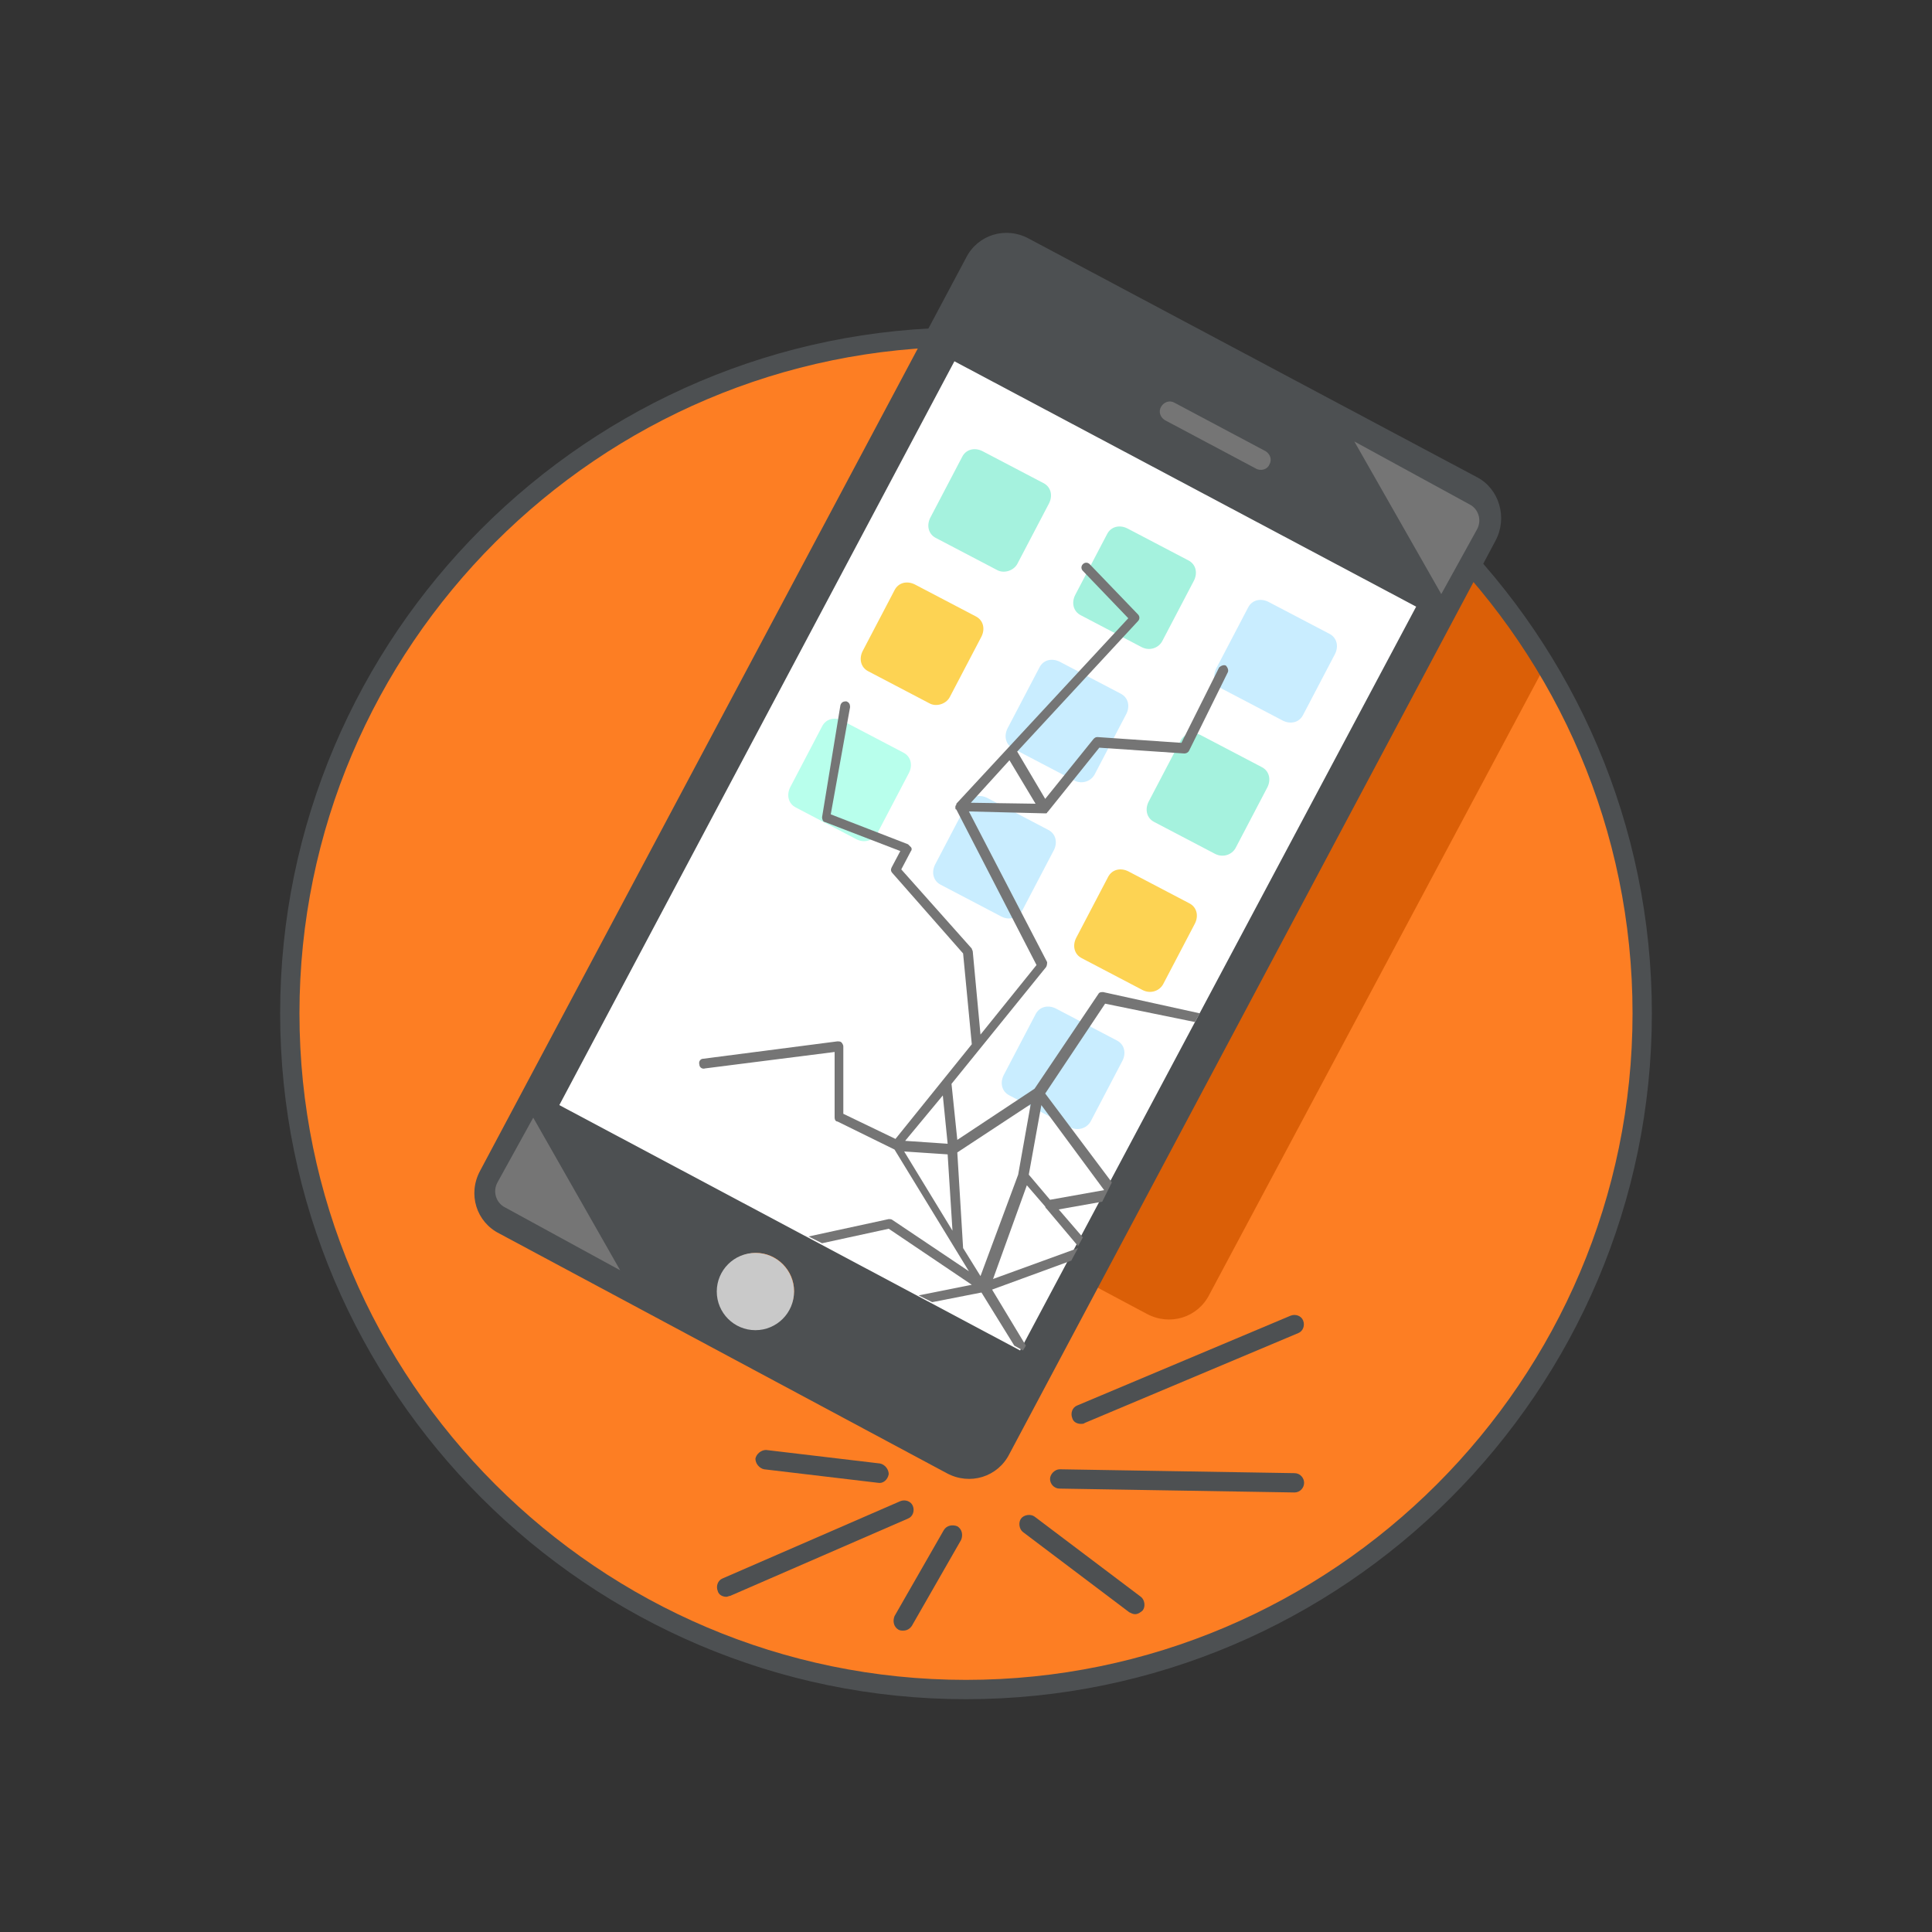 <?xml version="1.0" encoding="utf-8"?>
<!-- Generator: Adobe Illustrator 21.1.0, SVG Export Plug-In . SVG Version: 6.00 Build 0)  -->
<svg version="1.1" xmlns="http://www.w3.org/2000/svg" xmlns:xlink="http://www.w3.org/1999/xlink" x="0px" y="0px"
	 viewBox="0 0 200 200" style="enable-background:new 0 0 200 200;" xml:space="preserve">
<rect x="0" y="0" width="200" height="200" fill="#333333" stroke="none"/>
<style type="text/css">
	.st0{fill:none;stroke:#B3C0C7;stroke-miterlimit:10;}
	.st1{fill:#778085;}
	.st2{fill:#FD7E23;}
	.st3{fill:#30E6B6;}
	.st4{fill:#29C49B;}
	.st5{fill:#FDD353;}
	.st6{fill:#FDE4D2;}
	.st7{fill:#F2C2A0;}
	.st8{fill:#4D5052;}
	.st9{fill:#FD6A5D;}
	.st10{fill:#D1584D;}
	.st11{fill:#B8FFEC;}
	.st12{fill:#FFFFFF;}
	.st13{fill:#C9C9C9;}
	.st14{fill:#1DAAF1;}
	.st15{fill:#1682B8;}
	.st16{fill:#5EC9FF;}
	.st17{fill:#DB5F07;}
	.st18{fill:#C4F2EB;}
	.st19{fill:#B4DED7;}
	.st20{fill:#ABABAB;}
	.st21{fill:#757575;}
	.st22{fill:#878787;}
	.st23{fill:#C9EDFF;}
	.st24{fill:#93C2D9;}
	.st25{fill:#FDA29A;}
	.st26{fill:#9C9C9C;}
	.st27{fill:url(#SVGID_1_);}
	.st28{fill:url(#SVGID_2_);}
	.st29{fill:url(#SVGID_3_);}
	.st30{fill:url(#SVGID_4_);}
	.st31{fill:#A5F2DE;}
</style>
<g id="marks">
</g>
<g id="icons">
	<g>
		<g>
			<circle class="st2" cx="100" cy="104.9" r="70"/>
		</g>
		<path class="st17" d="M107.3,35.3l-37,69.5c-1.3,2.4-0.4,5.3,2,6.5l46.4,24.7c2.4,1.3,5.3,0.4,6.5-2L160,68.8
			C148.9,50.4,129.7,37.6,107.3,35.3z"/>
		<g>
			
				<rect x="58.1" y="61" transform="matrix(0.47 -0.883 0.883 0.47 -23.981 137.216)" class="st12" width="88.2" height="55.1"/>
		</g>
		<path class="st31" d="M103.2,59l-6.3-3.3c-0.8-0.4-1-1.3-0.6-2.1l3.3-6.3c0.4-0.8,1.3-1,2.1-0.6l6.3,3.3c0.8,0.4,1,1.3,0.6,2.1
			l-3.3,6.3C104.9,59.1,103.9,59.4,103.2,59z"/>
		<path class="st31" d="M118.2,67l-6.3-3.3c-0.8-0.4-1-1.3-0.6-2.1l3.3-6.3c0.4-0.8,1.3-1,2.1-0.6L123,58c0.8,0.4,1,1.3,0.6,2.1
			l-3.3,6.3C119.9,67.1,119,67.4,118.2,67z"/>
		<path class="st23" d="M132.8,74.6l-6.3-3.3c-0.8-0.4-1-1.3-0.6-2.1l3.3-6.3c0.4-0.8,1.3-1,2.1-0.6l6.3,3.3c0.8,0.4,1,1.3,0.6,2.1
			l-3.3,6.3C134.5,74.8,133.6,75,132.8,74.6z"/>
		<path class="st5" d="M96.2,72.8l-6.3-3.3c-0.8-0.4-1-1.3-0.6-2.1l3.3-6.3c0.4-0.8,1.3-1,2.1-0.6l6.3,3.3c0.8,0.4,1,1.3,0.6,2.1
			l-3.3,6.3C97.9,72.9,96.9,73.2,96.2,72.8z"/>
		<path class="st23" d="M111.2,80.8l-6.3-3.3c-0.8-0.4-1-1.3-0.6-2.1l3.3-6.3c0.4-0.8,1.3-1,2.1-0.6l6.3,3.3c0.8,0.4,1,1.3,0.6,2.1
			l-3.3,6.3C112.9,80.9,112,81.2,111.2,80.8z"/>
		<path class="st31" d="M125.8,88.4l-6.3-3.3c-0.8-0.4-1-1.3-0.6-2.1l3.3-6.3c0.4-0.8,1.3-1,2.1-0.6l6.3,3.3c0.8,0.4,1,1.3,0.6,2.1
			l-3.3,6.3C127.5,88.5,126.6,88.8,125.8,88.4z"/>
		<path class="st11" d="M88.7,86.9l-6.3-3.3c-0.8-0.4-1-1.3-0.6-2.1l3.3-6.3c0.4-0.8,1.3-1,2.1-0.6l6.3,3.3c0.8,0.4,1,1.3,0.6,2.1
			l-3.3,6.3C90.4,87,89.5,87.3,88.7,86.9z"/>
		<path class="st23" d="M103.7,94.9l-6.3-3.3c-0.8-0.4-1-1.3-0.6-2.1l3.3-6.3c0.4-0.8,1.3-1,2.1-0.6l6.3,3.3c0.8,0.4,1,1.3,0.6,2.1
			l-3.3,6.3C105.4,95,104.5,95.3,103.7,94.9z"/>
		<path class="st5" d="M118.3,102.5l-6.3-3.3c-0.8-0.4-1-1.3-0.6-2.1l3.3-6.3c0.4-0.8,1.3-1,2.1-0.6l6.3,3.3c0.8,0.4,1,1.3,0.6,2.1
			l-3.3,6.3C120,102.6,119.1,102.9,118.3,102.5z"/>
		<path class="st23" d="M110.8,116.7l-6.3-3.3c-0.8-0.4-1-1.3-0.6-2.1l3.3-6.3c0.4-0.8,1.3-1,2.1-0.6l6.3,3.3c0.8,0.4,1,1.3,0.6,2.1
			l-3.3,6.3C112.5,116.8,111.6,117.1,110.8,116.7z"/>
		<g>
			<path class="st8" d="M100,175.9c-39.1,0-71-31.9-71-71s31.9-71,71-71s71,31.9,71,71S139.1,175.9,100,175.9z M100,35.9
				c-38,0-69,31-69,69s31,69,69,69s69-31,69-69S138,35.9,100,35.9z"/>
		</g>
		<g>
			<path class="st8" d="M105.8,140.9c-0.1,0-0.2,0-0.2-0.1L57,115c-0.1-0.1-0.2-0.2-0.2-0.3c0-0.1,0-0.3,0-0.4l41.4-77.9
				c0.1-0.2,0.4-0.3,0.7-0.2l48.6,25.9c0.2,0.1,0.3,0.4,0.2,0.7l-41.4,77.9c-0.1,0.1-0.2,0.2-0.3,0.2
				C105.9,140.9,105.9,140.9,105.8,140.9z M57.9,114.4l47.7,25.4l41-77L98.8,37.4L57.9,114.4z"/>
		</g>
		<g>
			<path class="st8" d="M117.5,167.1c-0.2,0-0.4-0.1-0.6-0.2l-11-8.3c-0.4-0.3-0.5-1-0.2-1.4c0.3-0.4,1-0.5,1.4-0.2l11,8.3
				c0.4,0.3,0.5,1,0.2,1.4C118.1,166.9,117.8,167.1,117.5,167.1z"/>
		</g>
		<g>
			<path class="st8" d="M134,154.5C134,154.5,134,154.5,134,154.5l-24.3-0.4c-0.6,0-1-0.5-1-1c0-0.5,0.5-1,1-1c0,0,0,0,0,0l24.3,0.4
				c0.6,0,1,0.5,1,1C135,154,134.6,154.5,134,154.5z"/>
		</g>
		<g>
			<path class="st8" d="M93.5,168.8c-0.2,0-0.3,0-0.5-0.1c-0.5-0.3-0.6-0.9-0.4-1.4l5.1-8.9c0.3-0.5,0.9-0.6,1.4-0.4
				c0.5,0.3,0.6,0.9,0.4,1.4l-5.1,8.9C94.2,168.6,93.9,168.8,93.5,168.8z"/>
		</g>
		<g>
			<path class="st8" d="M75.2,165.3c-0.4,0-0.8-0.2-0.9-0.6c-0.2-0.5,0-1.1,0.5-1.3l18.4-8c0.5-0.2,1.1,0,1.3,0.5
				c0.2,0.5,0,1.1-0.5,1.3l-18.4,8C75.5,165.2,75.3,165.3,75.2,165.3z"/>
		</g>
		<g>
			<path class="st8" d="M111.9,147.4c-0.4,0-0.8-0.2-0.9-0.6c-0.2-0.5,0-1.1,0.5-1.3l22.1-9.3c0.5-0.2,1.1,0,1.3,0.5
				c0.2,0.5,0,1.1-0.5,1.3l-22.1,9.3C112.2,147.4,112,147.4,111.9,147.4z"/>
		</g>
		<g>
			<path class="st8" d="M90.9,153.5l-11.8-1.4c-0.5-0.1-0.9-0.6-0.9-1.1c0.1-0.5,0.6-0.9,1.1-0.9l11.8,1.4c0.5,0.1,0.9,0.6,0.9,1.1
				C91.9,153.2,91.4,153.6,90.9,153.5z"/>
		</g>
		<g>
			<path class="st21" d="M123.7,105.8l0.5-0.9l-10-2.2c-0.2,0-0.4,0-0.5,0.2l-6.6,9.8l-8,5.3l-0.6-5.8l9.8-12.1
				c0.1-0.2,0.1-0.4,0.1-0.5l-8.1-15.6l7.9,0.2c0,0,0,0,0,0c0.1,0,0.2,0,0.2-0.1c0,0,0,0,0,0c0,0,0.1-0.1,0.1-0.1c0,0,0,0,0,0
				l5.3-6.6l8.8,0.6c0.2,0,0.4-0.1,0.5-0.3l4-8.1c0.1-0.2,0-0.5-0.2-0.7c-0.2-0.1-0.5,0-0.7,0.2l-3.9,7.8l-8.7-0.6
				c-0.2,0-0.3,0.1-0.4,0.2l-5,6.2l-2.9-4.9l12.5-13.5c0.2-0.2,0.2-0.5,0-0.7l-5-5.2c-0.2-0.2-0.5-0.2-0.7,0c-0.2,0.2-0.2,0.5,0,0.7
				l4.7,4.9L99,83.2c0,0,0,0,0,0.1c0,0-0.1,0.1-0.1,0.2c0,0,0,0,0,0.1c0,0,0,0,0,0c0,0.1,0,0.2,0.1,0.2c0,0,0,0,0,0l8.3,16.1
				l-5.8,7.2l-0.8-8.6c0-0.1-0.1-0.2-0.1-0.3L93.3,90l1-1.9c0.1-0.1,0.1-0.3,0-0.4s-0.2-0.2-0.3-0.3l-8-3.1L88,73.2
				c0-0.3-0.1-0.5-0.4-0.6c-0.3,0-0.5,0.1-0.6,0.4l-1.9,11.6c0,0.2,0.1,0.5,0.3,0.5l7.8,3l-0.9,1.7c-0.1,0.2-0.1,0.4,0.1,0.6
				l7.3,8.3l0.9,9.4l-7.9,9.8l-5.4-2.6v-7c0-0.1-0.1-0.3-0.2-0.4c-0.1-0.1-0.3-0.1-0.4-0.1l-13.9,1.8c-0.3,0-0.5,0.3-0.4,0.6
				c0,0.3,0.3,0.5,0.6,0.4l13.4-1.7v6.8c0,0.2,0.1,0.4,0.3,0.4l5.9,2.9l7.7,12.6l-7.9-5.3c-0.1-0.1-0.3-0.1-0.4-0.1l-8.3,1.8
				l1.4,0.7l6.9-1.5l8.6,5.8l-5.5,1.1l1.4,0.7l5.1-1l3.4,5.5l0.9,0.5l0.3-0.5l-3.5-5.8l8.2-3l0.7-1.3l-8.8,3.2l3.5-9.7l1.9,2.2
				c0,0.1,0.1,0.2,0.2,0.3l3.2,3.8l0.5-0.9l-2.5-2.9l4.5-0.8l1-2l-6.9-9.2l6.2-9.3L123.7,105.8z M104.5,78.7l2.7,4.5l-6.7-0.1
				L104.5,78.7z M97.6,113.4l0.5,5l-4.4-0.3L97.6,113.4z M93.6,119.2l4.5,0.3l0.5,7.9L93.6,119.2z M105.4,121.6
				C105.4,121.6,105.4,121.6,105.4,121.6l-3.9,10.5l-1.8-2.9l-0.6-9.9l7.6-5L105.4,121.6z M114.3,123.2l-5.6,1l-2.2-2.6l1.3-7.2
				L114.3,123.2z"/>
		</g>
		<g>
			<path class="st8" d="M152.9,49.4l-46.4-24.7c-2.4-1.3-5.3-0.4-6.5,2l-50.3,94.5c-1.3,2.4-0.4,5.3,2,6.5L98,152.5
				c2.4,1.3,5.3,0.4,6.5-2l50.3-94.5C156.1,53.6,155.2,50.6,152.9,49.4z M78.3,137.5c-2.2,0-3.9-1.8-3.9-3.9c0-2.2,1.8-3.9,3.9-3.9
				s3.9,1.8,3.9,3.9C82.2,135.8,80.4,137.5,78.3,137.5z M105.8,140.4l-48.6-25.9l41.4-77.9l48.6,25.9L105.8,140.4z"/>
		</g>
		<path class="st21" d="M55.2,115.7l-3.7,6.7c-0.5,0.9-0.2,2.1,0.8,2.6l11.9,6.5L55.2,115.7z"/>
		<path class="st21" d="M149.2,61.5l3.7-6.7c0.5-0.9,0.2-2.1-0.8-2.6l-11.9-6.5L149.2,61.5z"/>
		<g>
			<circle class="st13" cx="78.2" cy="133.7" r="4"/>
		</g>
		<path class="st21" d="M130,48.5l-9.4-5c-0.5-0.3-0.7-0.9-0.4-1.4l0,0c0.3-0.5,0.9-0.7,1.4-0.4l9.4,5c0.5,0.3,0.7,0.9,0.4,1.4l0,0
			C131.2,48.6,130.5,48.8,130,48.5z"/>
	</g>
</g>
</svg>
